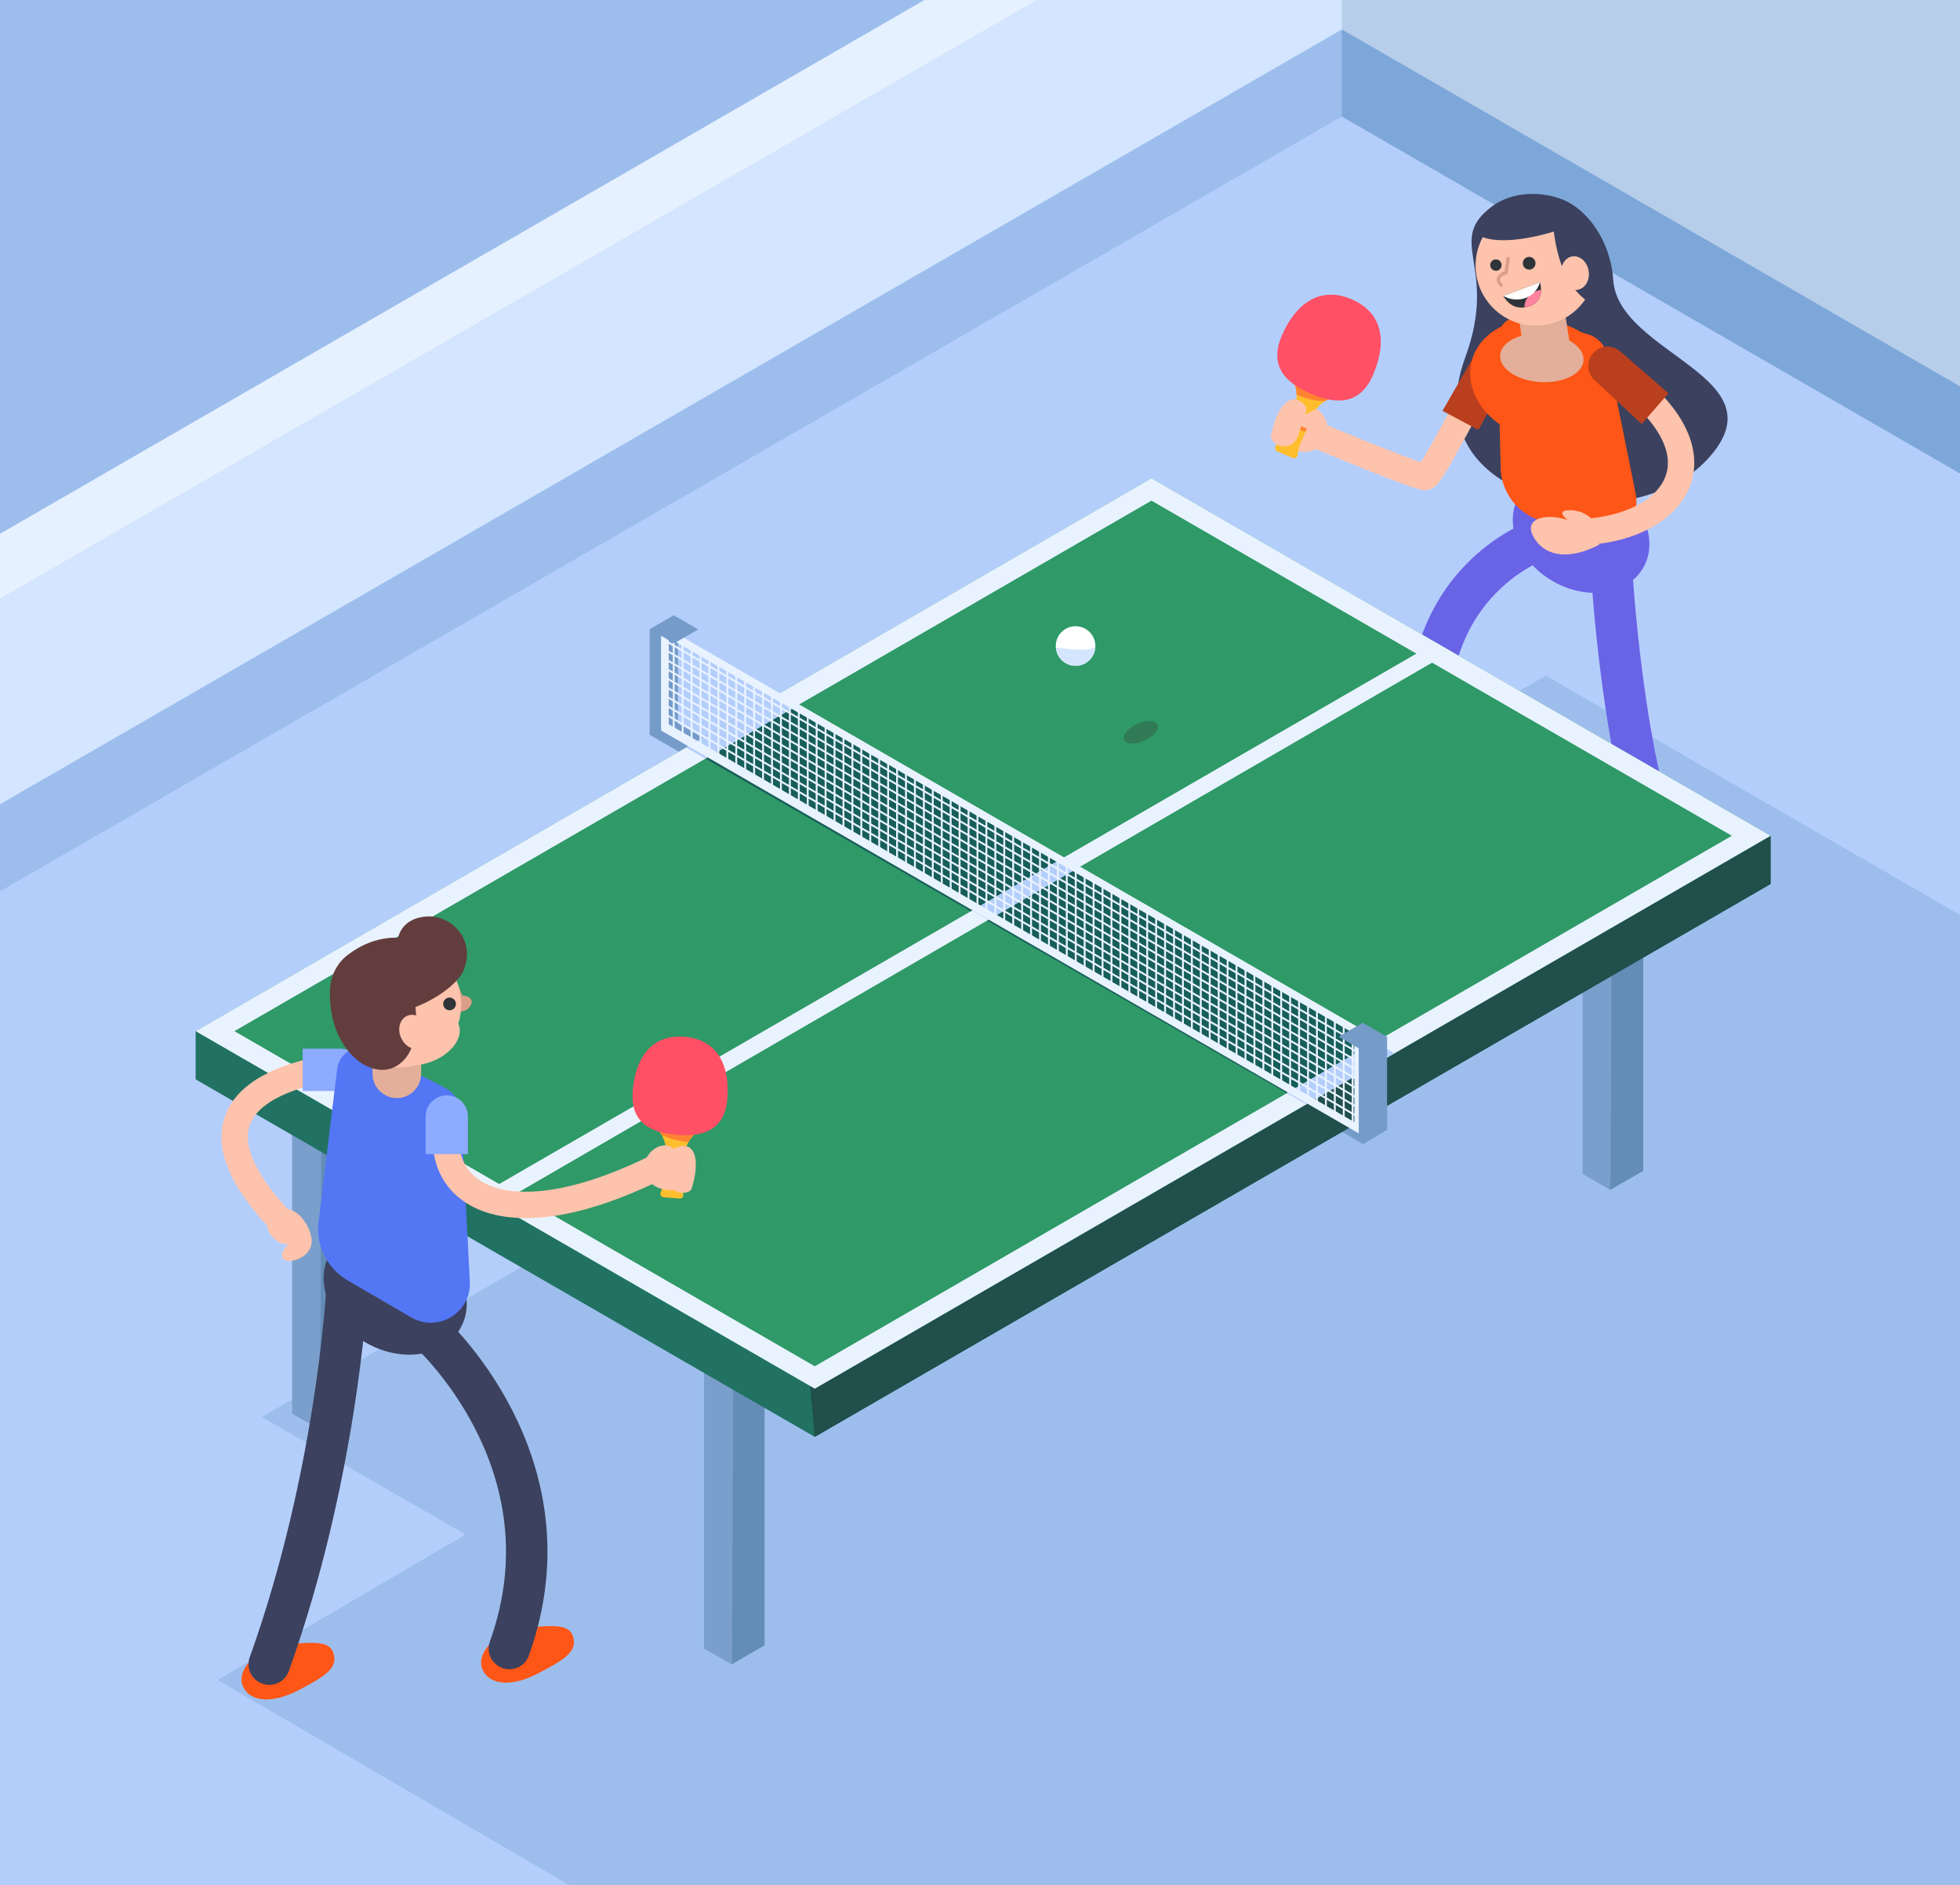 <?xml version="1.0" encoding="utf-8"?>
<!-- Generator: Adobe Illustrator 27.5.0, SVG Export Plug-In . SVG Version: 6.00 Build 0)  -->
<svg version="1.1" xmlns="http://www.w3.org/2000/svg" xmlns:xlink="http://www.w3.org/1999/xlink" x="0px" y="0px"
	 viewBox="0 0 520 500" style="enable-background:new 0 0 520 500;" xml:space="preserve">
<rect x="0" y="0" width="520" height="500" fill="#808080" stroke="none"/>
<g id="BACKGROUND">
	<g>
		<polygon style="fill:#E9F3FF;" points="0,0 0,236.456 355.995,30.922 355.995,0 		"/>
		<g>
			<rect style="fill:#D4E6FF;" width="520" height="500"/>
			<rect style="fill:#D4E6FF;" width="520" height="500"/>
			<polygon style="fill:#9DBEED;" points="0,0 0,158.898 275.22,0 			"/>
			<polygon style="fill:#E6F1FF;" points="245.269,0 0,141.606 0,158.898 275.22,0 			"/>
			<polygon style="fill:#B7CEEA;" points="355.995,30.922 520,171.903 520,0 355.995,0 			"/>
			<polygon style="fill:#9DBEED;" points="520,102.5 355.995,7.811 0,213.345 0,500 520,500 			"/>
			<polygon style="fill:#7DA7D8;" points="520,102.5 355.995,7.811 355.995,500 520,500 			"/>
			<polygon style="fill:#B4CEFC;" points="520,125.611 355.995,30.922 0,236.456 0,500 520,500 			"/>
			<polygon style="fill:#9DBEED;" points="69.479,375.888 123.484,407.068 57.697,445.634 150.938,500 520,500 520,242.674 
				410.106,179.227 			"/>
		</g>
	</g>
</g>
<g id="OBJECTS">
	<g>
		<g>
			<linearGradient id="SVGID_1_" gradientUnits="userSpaceOnUse" x1="416.505" y1="263.349" x2="376.155" y2="193.732">
				<stop  offset="0" style="stop-color:#3E4261;stop-opacity:0.6"/>
				<stop  offset="0.291" style="stop-color:#707892;stop-opacity:0.425"/>
				<stop  offset="0.778" style="stop-color:#BFCEDF;stop-opacity:0.133"/>
				<stop  offset="1" style="stop-color:#DEF0FE;stop-opacity:0"/>
			</linearGradient>
			<path style="opacity:0.5;fill:url(#SVGID_1_);" d="M426.995,252.552l11.703-6.621c5.809-3.363,5.8-11.754-0.017-15.104
				l-49.596-27.975l-37.686,21.302l50.213,28.422C409.469,257.105,419.147,257.096,426.995,252.552z"/>
			<g>
				<g>
					<path style="fill:#002C35;" d="M366.405,226.99c1.755,4.015,6.644,4.634,13.989,1.423c7.344-3.211,12.399-8.03,10.644-12.045
						c-1.755-4.015-8.246-5.335-15.797-0.063C368.669,220.893,364.65,222.975,366.405,226.99z"/>
					<path style="fill:#FFC4AC;" d="M373.095,221.757c0.842,1.927,3.748,1.512,7.273-0.029c3.525-1.541,8.358-5.124,7.515-7.051
						c-0.842-1.927-6.338-3.026-10.278,1.142C374.963,218.615,372.252,219.83,373.095,221.757z"/>
				</g>
				<path style="fill:none;stroke:#6963E6;stroke-width:11;stroke-linecap:round;stroke-miterlimit:10;" d="M407.707,143.42
					c0,0-39.028,13.511-26.08,68.542"/>
			</g>
			<g>
				<g>
					<path style="fill:#002C35;" d="M426.737,243.256c1.755,4.015,6.644,4.634,13.989,1.423c7.344-3.211,12.399-8.03,10.644-12.045
						c-1.755-4.015-8.246-5.336-15.797-0.063C429,237.159,424.981,239.241,426.737,243.256z"/>
					<path style="fill:#FFC4AC;" d="M433.426,238.024c0.842,1.927,3.748,1.512,7.273-0.029c3.525-1.541,8.358-5.124,7.515-7.051
						c-0.842-1.927-6.338-3.026-10.278,1.142C435.294,234.881,432.584,236.097,433.426,238.024z"/>
				</g>
				<path style="fill:none;stroke:#6963E6;stroke-width:11;stroke-linecap:round;stroke-miterlimit:10;" d="M427.547,150.921
					c0,0,2.96,52.948,14.614,78.845"/>
			</g>
			<path style="fill:#3B415E;" d="M395.91,54.704c5.23-3.869,12.952-4.144,18.958-1.644c5.973,2.486,12.39,10.432,13.12,21.173
				c1.351,19.867,45.04,25.633,25.18,47.414c-20.52,22.506-78.941,12.755-64.418-26.868
				C397.665,70.452,383.268,64.055,395.91,54.704z"/>
			<g>
				<path style="fill:none;stroke:#FDC3AC;stroke-width:7;stroke-linecap:round;stroke-miterlimit:10;" d="M393.828,98.834
					c0,0-13.944,27.453-15.623,27.712s-29.596-11.374-29.596-11.374"/>
				<path style="fill:#BA3F1E;" d="M391.249,94.153l-8.548,14.831l9.545,5.078l7.964-14.94c1.347-2.527,0.361-5.668-2.188-6.972l0,0
					C395.591,90.907,392.613,91.788,391.249,94.153z"/>
				<g>
					<path style="fill:#FDC3AC;" d="M340.031,117.466c4.936,3.864,10.252,2.857,11.837-1.522c1.586-4.378-2.314-9.648-6.255-7.135
						C341.674,111.322,340.031,117.466,340.031,117.466z"/>
					<g>
						<path style="fill:#FFBE2E;" d="M343.299,108.301l-3.146,7.356c-0.406,0.951-0.962,1.791-1.629,2.506
							c-0.464,0.499-0.299,1.304,0.327,1.572l4.095,1.751c0.626,0.268,1.323-0.169,1.363-0.849c0.057-0.976,0.28-1.958,0.687-2.909
							l3.145-7.356c0.968-2.263,2.781-3.903,4.913-4.713l2.501-5.111l-10.276-4.394l-1.968,5.339
							C344.199,103.594,344.267,106.038,343.299,108.301z"/>
						<path style="fill:#FF8431;" d="M353.056,105.659l1.257-2.569l-10.431-3.141l-0.569,1.544c0.426,1.008,0.657,2.096,0.681,3.205
							c2.679,1.207,5.253,1.668,7.526,1.726C352.006,106.118,352.521,105.862,353.056,105.659z"/>
						<path style="fill:#FF8431;" d="M346.383,114.486l1.759-4.114c0.012-0.027,0.028-0.051,0.04-0.078l-5.691,1.652
							C343.511,113.527,344.905,114.256,346.383,114.486z"/>
						<g>
							<path style="fill:#FF5065;" d="M364.322,99.349c-3.497,8.178-9.823,7.968-16.514,5.107
								c-6.691-2.861-11.213-7.29-7.716-15.468s9.938-13.266,18.448-9.628C367.265,83.092,367.819,91.171,364.322,99.349z"/>
						</g>
					</g>
					<path style="fill:#FDC3AC;" d="M337.196,115.746c-0.476,1.856,5.493,5.257,7.356-0.637c1.862-5.894,2.425-6.387,1.783-7.374
						c-0.643-0.986-3.088-3.27-5.693-0.433C338.036,110.139,337.196,115.746,337.196,115.746z"/>
					<path style="fill:#FDC3AC;" d="M350.29,113.77c-3.343,0.65-6.238-0.853-6.209-2.56c0,0,4.561-2.648,5.209-2.648
						C349.937,108.561,351.349,113.564,350.29,113.77z"/>
				</g>
			</g>
			<path style="fill:#6963E6;" d="M402.998,131.596c-4.16,7.205-0.155,17.305,8.945,22.559c9.1,5.254,19.849,3.672,24.009-3.533
				c4.16-7.205,0.155-17.305-8.945-22.559C417.907,122.809,407.158,124.391,402.998,131.596z"/>
			<path style="fill:#FE5617;" d="M405.714,84.301l16.025,4.503c2.483,0.959,4.309,3.113,4.849,5.72l7.359,36.372
				c1.594,7.693-5.987,14.084-13.3,11.212l-12.967-4.37c-5.359-2.105-9.052-7.079-9.514-12.818l-0.888-34.321
				C396.91,86.032,401.44,82.65,405.714,84.301z"/>
			<path style="fill:#FE5617;" d="M390.503,95.619c-2.284,8.397,4.256,17.485,14.606,20.3c10.35,2.815,20.591-1.711,22.875-10.107
				c2.284-8.397-4.256-17.486-14.606-20.3C403.028,82.697,392.786,87.222,390.503,95.619z"/>
			<path style="fill:#E3AF9A;" d="M397.999,94.253c-0.212,3.556,4.565,6.734,10.671,7.099c6.106,0.365,11.228-2.222,11.441-5.778
				c0.213-3.556-4.565-6.734-10.671-7.099C403.334,88.11,398.211,90.697,397.999,94.253z"/>
			<g>
				<path style="fill:#E3AF9A;" d="M411.263,97.823L411.263,97.823c3.346-0.516,5.662-3.677,5.146-7.023l-1.55-10.047
					c-0.516-3.347-3.677-5.662-7.023-5.146l0,0c-3.346,0.516-5.662,3.677-5.146,7.023l1.55,10.047
					C404.756,96.023,407.917,98.339,411.263,97.823z"/>
				<g>
					<path style="fill:#FDC3AC;" d="M391.673,72.881c1.341,8.696,9.478,14.658,18.174,13.317
						c8.696-1.341,14.658-9.478,13.317-18.174c-1.341-8.696-9.478-14.658-18.174-13.317
						C396.294,56.048,390.332,64.185,391.673,72.881z"/>
					<path style="fill:#3B415E;" d="M425.569,81.767c0,0-10.996-1.058-13.329-20.345c0,0-14.423,4.704-20.46,0.677
						c0,0,6.791-8.943,17.256-8.354C419.501,54.335,431.446,63.325,425.569,81.767z"/>
					<path style="fill:#FDC3AC;" d="M414.196,73.011c0.377,2.446,2.315,4.177,4.328,3.866c2.013-0.311,3.339-2.545,2.962-4.991
						c-0.377-2.446-2.315-4.177-4.328-3.866C415.145,68.33,413.819,70.565,414.196,73.011z"/>
					<g>
						<g>
							<g>
								<g>
									<path style="fill:#2E3438;" d="M407.379,69.697c0.073,0.929-0.622,1.741-1.551,1.814c-0.929,0.073-1.741-0.621-1.814-1.55
										c-0.073-0.929,0.621-1.741,1.55-1.814C406.494,68.074,407.306,68.768,407.379,69.697z"/>
								</g>
							</g>
							<g>
								<g>
									<path style="fill:#2E3438;" d="M398.38,70.201c0.065,0.83-0.555,1.556-1.386,1.621c-0.831,0.065-1.556-0.555-1.621-1.386
										c-0.065-0.831,0.555-1.556,1.386-1.621C397.589,68.75,398.315,69.371,398.38,70.201z"/>
								</g>
							</g>
							<g>
								<path style="fill:#DB9E89;" d="M398.335,76.115c-0.122,0.01-0.248-0.032-0.344-0.124c-0.756-0.733-1.053-1.463-0.883-2.168
									c0.257-1.063,1.5-1.652,2.073-1.87l0.493-3.451c0.035-0.242,0.26-0.409,0.502-0.376c0.243,0.035,0.412,0.259,0.377,0.502
									l-0.571,3.997l-0.27,0.083c-0.427,0.132-1.573,0.626-1.741,1.326c-0.091,0.379,0.124,0.823,0.638,1.321
									c0.176,0.171,0.18,0.452,0.01,0.628C398.541,76.062,398.439,76.107,398.335,76.115z"/>
							</g>
						</g>
						<g>
							<path style="fill:#2E3438;" d="M408.553,74.889l-9.721,3.591c0,0,2.14,4.478,7.046,2.725
								C410.194,79.663,408.553,74.889,408.553,74.889z"/>
							<path style="fill:#FF839E;" d="M406.473,77.833c0.844-0.564,1.642-0.868,2.383-1c0.02,1.506-0.478,3.479-2.977,4.372
								c-0.503,0.18-0.97,0.28-1.416,0.34C404.423,80.306,404.85,78.918,406.473,77.833z"/>
							<path style="fill:#FFFFFF;" d="M408.553,74.889c-1.52,4.937-6.773,5.408-9.721,3.591L408.553,74.889z"/>
						</g>
					</g>
				</g>
			</g>
			<g>
				<path style="fill:none;stroke:#FDC3AC;stroke-width:7;stroke-linecap:round;stroke-miterlimit:10;" d="M430.507,100.282
					c26.71,19.686,15.303,37.908-7.216,40.575"/>
				<path style="fill:#BA3F1E;" d="M423.017,100.825l12.531,11.662l7.093-8.16L429.872,93.21c-2.16-1.881-5.442-1.626-7.286,0.566
					l0,0C420.829,95.865,421.018,98.965,423.017,100.825z"/>
				<path style="fill:#FDC3AC;" d="M424.253,144.512c-6.919,3.642-13.778,3.702-17.177-1.7c-3.399-5.402,3.217-6.798,8.862-4.856
					c0,0-3.642-2.671,0.668-2.61c4.309,0.061,6.494,3.096,6.494,3.096L424.253,144.512z"/>
			</g>
		</g>
		<g>
			<g>
				<g>
					<g>
						<g>
							<polygon style="fill:#7A9FCC;" points="86.264,369.982 86.264,282.488 145.686,248.002 141.318,245.48 77.528,282.488 
								77.528,375.026 							"/>
						</g>
						<g>
							<polygon style="fill:#638DB7;" points="93.574,374.171 93.574,286.676 152.996,252.19 148.628,249.669 84.839,286.676 
								84.839,379.214 							"/>
						</g>
						<path style="fill:#7A9FCC;" d="M84.839,379.214l-7.31-4.188v-86.429l7.755,4.531
							C85.283,293.128,84.965,379.214,84.839,379.214z"/>
					</g>
					<g>
						<g>
							<polygon style="fill:#7A9FCC;" points="195.538,432.272 195.538,344.778 254.96,310.292 250.592,307.77 186.802,344.778 
								186.802,437.316 							"/>
						</g>
						<g>
							<polygon style="fill:#638DB7;" points="202.848,436.46 202.848,348.966 262.27,314.48 257.902,311.958 194.112,348.966 
								194.112,441.504 							"/>
						</g>
						<path style="fill:#7A9FCC;" d="M194.112,441.504l-7.31-4.188v-86.429l7.755,4.531
							C194.557,355.417,194.239,441.504,194.112,441.504z"/>
					</g>
				</g>
				<g>
					<g>
						<g>
							<polygon style="fill:#7A9FCC;" points="319.369,244.113 319.369,156.619 328.707,151.419 324.339,148.897 310.634,156.619 
								310.634,249.157 							"/>
						</g>
						<g>
							<polygon style="fill:#638DB7;" points="326.68,248.301 326.68,160.807 336.017,155.608 331.649,153.086 317.944,160.807 
								317.944,253.345 							"/>
						</g>
						<path style="fill:#7A9FCC;" d="M317.944,253.345l-7.31-4.188v-86.429l7.755,4.531
							C318.388,167.258,318.07,253.345,317.944,253.345z"/>
					</g>
					<g>
						<g>
							<polygon style="fill:#7A9FCC;" points="428.643,306.403 428.643,218.909 435.62,214.928 431.252,212.406 419.907,218.909 
								419.907,311.447 							"/>
						</g>
						<g>
							<polygon style="fill:#638DB7;" points="435.953,310.591 435.953,223.097 442.93,219.116 438.562,216.594 427.218,223.097 
								427.218,315.635 							"/>
						</g>
						<path style="fill:#7A9FCC;" d="M427.218,315.635l-7.31-4.188v-86.429l7.755,4.531
							C427.662,229.548,427.344,315.635,427.218,315.635z"/>
					</g>
				</g>
				<g>
					<polygon style="fill:#759BC9;" points="364.935,297.939 364.935,300.177 363.546,300.979 363.546,297.134 360.48,295.36 
						354.494,291.895 348.105,295.584 361.676,303.489 368.001,299.713 					"/>
					<polygon style="fill:#759BC9;" points="179.875,191.886 179.875,167.144 176.809,166.899 176.809,192.35 175.42,193.152 
						175.42,167.144 172.355,166.899 172.355,194.922 187.164,203.462 193.553,199.774 					"/>
					<g>
						<polygon style="fill:#217262;" points="452.266,224.406 305.487,139.663 82.167,268.858 51.911,273.533 51.911,286.326 
							216.169,381.161 469.745,234.498 469.745,221.705 						"/>
						<polygon style="fill:#204F4C;" points="469.745,221.705 452.266,224.406 305.487,139.663 199.365,201.015 216.169,381.161 
							469.745,234.498 						"/>
						<polygon style="fill:#2F9968;" points="216.169,368.368 469.745,221.705 305.487,126.87 51.911,273.533 						"/>
						<polygon style="fill:#175E5A;" points="181.99,198.253 346.542,292.918 369.926,279.418 206.386,184.168 						"/>
						<path style="fill:#E9F3FF;" d="M305.487,126.87L51.911,273.533l164.258,94.835l253.576-146.663L305.487,126.87z
							 M62.191,273.533l243.296-140.728l153.978,88.9L216.169,362.432L62.191,273.533z"/>
						<g>
							<polygon style="fill:#B4CEFC;" points="206.386,184.168 181.99,198.253 187.14,201.215 211.504,187.149 							"/>
							<polygon style="fill:#B4CEFC;" points="364.808,276.437 341.393,289.956 346.542,292.918 369.926,279.418 							"/>
						</g>
						<g>
							<polygon style="fill:#E9F3FF;" points="134.671,317.938 384.988,172.852 380.841,170.457 130.223,315.368 							"/>
							<polygon style="fill:#B4CEFC;" points="262.184,244.003 286.568,229.895 282.306,227.431 257.905,241.541 							"/>
						</g>
					</g>
					<g>
						<polygon style="fill:none;stroke:#E9F3FF;stroke-width:2;stroke-miterlimit:10;" points="176.411,167.459 176.411,193.213 
							360.319,299.392 360.319,273.638 						"/>
						<g>
							
								<line style="fill:none;stroke:#E9F3FF;stroke-width:0.5;stroke-miterlimit:10;" x1="176.458" y1="169.924" x2="359.634" y2="276.38"/>
							
								<line style="fill:none;stroke:#E9F3FF;stroke-width:0.5;stroke-miterlimit:10;" x1="176.458" y1="172.36" x2="359.634" y2="278.816"/>
							
								<line style="fill:none;stroke:#E9F3FF;stroke-width:0.5;stroke-miterlimit:10;" x1="176.458" y1="174.797" x2="359.634" y2="281.253"/>
							
								<line style="fill:none;stroke:#E9F3FF;stroke-width:0.5;stroke-miterlimit:10;" x1="176.458" y1="177.234" x2="359.634" y2="283.69"/>
							
								<line style="fill:none;stroke:#E9F3FF;stroke-width:0.5;stroke-miterlimit:10;" x1="176.458" y1="179.671" x2="359.634" y2="286.127"/>
							
								<line style="fill:none;stroke:#E9F3FF;stroke-width:0.5;stroke-miterlimit:10;" x1="176.458" y1="182.107" x2="359.634" y2="288.564"/>
							
								<line style="fill:none;stroke:#E9F3FF;stroke-width:0.5;stroke-miterlimit:10;" x1="176.458" y1="184.544" x2="359.634" y2="291"/>
							
								<line style="fill:none;stroke:#E9F3FF;stroke-width:0.5;stroke-miterlimit:10;" x1="176.458" y1="186.981" x2="359.634" y2="293.437"/>
							
								<line style="fill:none;stroke:#E9F3FF;stroke-width:0.5;stroke-miterlimit:10;" x1="176.458" y1="189.418" x2="359.634" y2="295.874"/>
							
								<line style="fill:none;stroke:#E9F3FF;stroke-width:0.5;stroke-miterlimit:10;" x1="176.458" y1="191.854" x2="359.634" y2="298.311"/>
						</g>
						
							<line style="fill:none;stroke:#E9F3FF;stroke-width:0.5;stroke-miterlimit:10;" x1="178.742" y1="168.819" x2="178.742" y2="194.537"/>
						
							<line style="fill:none;stroke:#E9F3FF;stroke-width:0.5;stroke-miterlimit:10;" x1="181.112" y1="170.19" x2="181.112" y2="195.907"/>
						
							<line style="fill:none;stroke:#E9F3FF;stroke-width:0.5;stroke-miterlimit:10;" x1="183.482" y1="171.561" x2="183.482" y2="197.278"/>
						
							<line style="fill:none;stroke:#E9F3FF;stroke-width:0.5;stroke-miterlimit:10;" x1="185.852" y1="172.931" x2="185.852" y2="198.649"/>
						
							<line style="fill:none;stroke:#E9F3FF;stroke-width:0.5;stroke-miterlimit:10;" x1="188.223" y1="174.302" x2="188.223" y2="200.019"/>
						
							<line style="fill:none;stroke:#E9F3FF;stroke-width:0.5;stroke-miterlimit:10;" x1="190.593" y1="175.673" x2="190.593" y2="201.39"/>
						
							<line style="fill:none;stroke:#E9F3FF;stroke-width:0.5;stroke-miterlimit:10;" x1="192.963" y1="177.043" x2="192.963" y2="202.761"/>
						
							<line style="fill:none;stroke:#E9F3FF;stroke-width:0.5;stroke-miterlimit:10;" x1="195.333" y1="178.414" x2="195.333" y2="204.131"/>
						
							<line style="fill:none;stroke:#E9F3FF;stroke-width:0.5;stroke-miterlimit:10;" x1="197.703" y1="179.785" x2="197.703" y2="205.502"/>
						
							<line style="fill:none;stroke:#E9F3FF;stroke-width:0.5;stroke-miterlimit:10;" x1="200.073" y1="181.156" x2="200.073" y2="206.873"/>
						
							<line style="fill:none;stroke:#E9F3FF;stroke-width:0.5;stroke-miterlimit:10;" x1="202.443" y1="182.526" x2="202.443" y2="208.243"/>
						
							<line style="fill:none;stroke:#E9F3FF;stroke-width:0.5;stroke-miterlimit:10;" x1="204.814" y1="183.897" x2="204.814" y2="209.614"/>
						
							<line style="fill:none;stroke:#E9F3FF;stroke-width:0.5;stroke-miterlimit:10;" x1="207.184" y1="185.268" x2="207.184" y2="210.985"/>
						
							<line style="fill:none;stroke:#E9F3FF;stroke-width:0.5;stroke-miterlimit:10;" x1="209.554" y1="186.638" x2="209.554" y2="212.355"/>
						
							<line style="fill:none;stroke:#E9F3FF;stroke-width:0.5;stroke-miterlimit:10;" x1="211.924" y1="188.009" x2="211.924" y2="213.726"/>
						
							<line style="fill:none;stroke:#E9F3FF;stroke-width:0.5;stroke-miterlimit:10;" x1="214.294" y1="189.38" x2="214.294" y2="215.097"/>
						
							<line style="fill:none;stroke:#E9F3FF;stroke-width:0.5;stroke-miterlimit:10;" x1="216.664" y1="190.75" x2="216.664" y2="216.467"/>
						
							<line style="fill:none;stroke:#E9F3FF;stroke-width:0.5;stroke-miterlimit:10;" x1="219.034" y1="192.121" x2="219.034" y2="217.838"/>
						
							<line style="fill:none;stroke:#E9F3FF;stroke-width:0.5;stroke-miterlimit:10;" x1="221.404" y1="193.492" x2="221.404" y2="219.209"/>
						
							<line style="fill:none;stroke:#E9F3FF;stroke-width:0.5;stroke-miterlimit:10;" x1="223.775" y1="194.862" x2="223.775" y2="220.58"/>
						
							<line style="fill:none;stroke:#E9F3FF;stroke-width:0.5;stroke-miterlimit:10;" x1="226.145" y1="196.233" x2="226.145" y2="221.95"/>
						
							<line style="fill:none;stroke:#E9F3FF;stroke-width:0.5;stroke-miterlimit:10;" x1="228.515" y1="197.604" x2="228.515" y2="223.321"/>
						
							<line style="fill:none;stroke:#E9F3FF;stroke-width:0.5;stroke-miterlimit:10;" x1="230.885" y1="198.974" x2="230.885" y2="224.692"/>
						
							<line style="fill:none;stroke:#E9F3FF;stroke-width:0.5;stroke-miterlimit:10;" x1="233.255" y1="200.345" x2="233.255" y2="226.062"/>
						
							<line style="fill:none;stroke:#E9F3FF;stroke-width:0.5;stroke-miterlimit:10;" x1="235.625" y1="201.716" x2="235.625" y2="227.433"/>
						
							<line style="fill:none;stroke:#E9F3FF;stroke-width:0.5;stroke-miterlimit:10;" x1="237.995" y1="203.086" x2="237.995" y2="228.804"/>
						
							<line style="fill:none;stroke:#E9F3FF;stroke-width:0.5;stroke-miterlimit:10;" x1="240.366" y1="204.457" x2="240.366" y2="230.174"/>
						
							<line style="fill:none;stroke:#E9F3FF;stroke-width:0.5;stroke-miterlimit:10;" x1="242.736" y1="205.828" x2="242.736" y2="231.545"/>
						
							<line style="fill:none;stroke:#E9F3FF;stroke-width:0.5;stroke-miterlimit:10;" x1="245.106" y1="207.199" x2="245.106" y2="232.916"/>
						
							<line style="fill:none;stroke:#E9F3FF;stroke-width:0.5;stroke-miterlimit:10;" x1="247.476" y1="208.569" x2="247.476" y2="234.286"/>
						
							<line style="fill:none;stroke:#E9F3FF;stroke-width:0.5;stroke-miterlimit:10;" x1="249.846" y1="209.94" x2="249.846" y2="235.657"/>
						
							<line style="fill:none;stroke:#E9F3FF;stroke-width:0.5;stroke-miterlimit:10;" x1="252.216" y1="211.311" x2="252.216" y2="237.028"/>
						
							<line style="fill:none;stroke:#E9F3FF;stroke-width:0.5;stroke-miterlimit:10;" x1="254.586" y1="212.681" x2="254.586" y2="238.398"/>
						
							<line style="fill:none;stroke:#E9F3FF;stroke-width:0.5;stroke-miterlimit:10;" x1="256.957" y1="214.052" x2="256.957" y2="239.769"/>
						
							<line style="fill:none;stroke:#E9F3FF;stroke-width:0.5;stroke-miterlimit:10;" x1="259.327" y1="215.423" x2="259.327" y2="241.14"/>
						
							<line style="fill:none;stroke:#E9F3FF;stroke-width:0.5;stroke-miterlimit:10;" x1="261.697" y1="216.793" x2="261.697" y2="242.51"/>
						
							<line style="fill:none;stroke:#E9F3FF;stroke-width:0.5;stroke-miterlimit:10;" x1="264.067" y1="218.164" x2="264.067" y2="243.881"/>
						
							<line style="fill:none;stroke:#E9F3FF;stroke-width:0.5;stroke-miterlimit:10;" x1="266.437" y1="219.535" x2="266.437" y2="245.252"/>
						
							<line style="fill:none;stroke:#E9F3FF;stroke-width:0.5;stroke-miterlimit:10;" x1="268.807" y1="220.905" x2="268.807" y2="246.622"/>
						
							<line style="fill:none;stroke:#E9F3FF;stroke-width:0.5;stroke-miterlimit:10;" x1="271.177" y1="222.276" x2="271.177" y2="247.993"/>
						
							<line style="fill:none;stroke:#E9F3FF;stroke-width:0.5;stroke-miterlimit:10;" x1="273.547" y1="223.647" x2="273.547" y2="249.364"/>
						
							<line style="fill:none;stroke:#E9F3FF;stroke-width:0.5;stroke-miterlimit:10;" x1="275.918" y1="225.017" x2="275.918" y2="250.735"/>
						
							<line style="fill:none;stroke:#E9F3FF;stroke-width:0.5;stroke-miterlimit:10;" x1="278.288" y1="226.388" x2="278.288" y2="252.105"/>
						
							<line style="fill:none;stroke:#E9F3FF;stroke-width:0.5;stroke-miterlimit:10;" x1="280.658" y1="227.759" x2="280.658" y2="253.476"/>
						
							<line style="fill:none;stroke:#E9F3FF;stroke-width:0.5;stroke-miterlimit:10;" x1="283.028" y1="229.129" x2="283.028" y2="254.847"/>
						
							<line style="fill:none;stroke:#E9F3FF;stroke-width:0.5;stroke-miterlimit:10;" x1="285.398" y1="230.5" x2="285.398" y2="256.217"/>
						
							<line style="fill:none;stroke:#E9F3FF;stroke-width:0.5;stroke-miterlimit:10;" x1="287.768" y1="231.871" x2="287.768" y2="257.588"/>
						
							<line style="fill:none;stroke:#E9F3FF;stroke-width:0.5;stroke-miterlimit:10;" x1="290.138" y1="233.241" x2="290.138" y2="258.959"/>
						
							<line style="fill:none;stroke:#E9F3FF;stroke-width:0.5;stroke-miterlimit:10;" x1="292.509" y1="234.612" x2="292.509" y2="260.329"/>
						
							<line style="fill:none;stroke:#E9F3FF;stroke-width:0.5;stroke-miterlimit:10;" x1="294.879" y1="235.983" x2="294.879" y2="261.7"/>
						
							<line style="fill:none;stroke:#E9F3FF;stroke-width:0.5;stroke-miterlimit:10;" x1="297.249" y1="237.354" x2="297.249" y2="263.071"/>
						
							<line style="fill:none;stroke:#E9F3FF;stroke-width:0.5;stroke-miterlimit:10;" x1="299.619" y1="238.724" x2="299.619" y2="264.441"/>
						
							<line style="fill:none;stroke:#E9F3FF;stroke-width:0.5;stroke-miterlimit:10;" x1="301.989" y1="240.095" x2="301.989" y2="265.812"/>
						
							<line style="fill:none;stroke:#E9F3FF;stroke-width:0.5;stroke-miterlimit:10;" x1="304.359" y1="241.465" x2="304.359" y2="267.183"/>
						
							<line style="fill:none;stroke:#E9F3FF;stroke-width:0.5;stroke-miterlimit:10;" x1="306.729" y1="242.836" x2="306.729" y2="268.553"/>
						
							<line style="fill:none;stroke:#E9F3FF;stroke-width:0.5;stroke-miterlimit:10;" x1="309.099" y1="244.207" x2="309.099" y2="269.924"/>
						
							<line style="fill:none;stroke:#E9F3FF;stroke-width:0.5;stroke-miterlimit:10;" x1="311.47" y1="245.577" x2="311.47" y2="271.295"/>
						
							<line style="fill:none;stroke:#E9F3FF;stroke-width:0.5;stroke-miterlimit:10;" x1="313.84" y1="246.948" x2="313.84" y2="272.665"/>
						
							<line style="fill:none;stroke:#E9F3FF;stroke-width:0.5;stroke-miterlimit:10;" x1="316.21" y1="248.319" x2="316.21" y2="274.036"/>
						
							<line style="fill:none;stroke:#E9F3FF;stroke-width:0.5;stroke-miterlimit:10;" x1="318.58" y1="249.69" x2="318.58" y2="275.407"/>
						
							<line style="fill:none;stroke:#E9F3FF;stroke-width:0.5;stroke-miterlimit:10;" x1="320.95" y1="251.06" x2="320.95" y2="276.778"/>
						
							<line style="fill:none;stroke:#E9F3FF;stroke-width:0.5;stroke-miterlimit:10;" x1="323.32" y1="252.431" x2="323.32" y2="278.148"/>
						
							<line style="fill:none;stroke:#E9F3FF;stroke-width:0.5;stroke-miterlimit:10;" x1="325.69" y1="253.802" x2="325.69" y2="279.519"/>
						
							<line style="fill:none;stroke:#E9F3FF;stroke-width:0.5;stroke-miterlimit:10;" x1="328.061" y1="255.172" x2="328.061" y2="280.89"/>
						
							<line style="fill:none;stroke:#E9F3FF;stroke-width:0.5;stroke-miterlimit:10;" x1="330.431" y1="256.543" x2="330.431" y2="282.26"/>
						
							<line style="fill:none;stroke:#E9F3FF;stroke-width:0.5;stroke-miterlimit:10;" x1="332.801" y1="257.914" x2="332.801" y2="283.631"/>
						
							<line style="fill:none;stroke:#E9F3FF;stroke-width:0.5;stroke-miterlimit:10;" x1="335.171" y1="259.284" x2="335.171" y2="285.002"/>
						
							<line style="fill:none;stroke:#E9F3FF;stroke-width:0.5;stroke-miterlimit:10;" x1="337.541" y1="260.655" x2="337.541" y2="286.372"/>
						
							<line style="fill:none;stroke:#E9F3FF;stroke-width:0.5;stroke-miterlimit:10;" x1="339.911" y1="262.026" x2="339.911" y2="287.743"/>
						
							<line style="fill:none;stroke:#E9F3FF;stroke-width:0.5;stroke-miterlimit:10;" x1="342.281" y1="263.396" x2="342.281" y2="289.114"/>
						
							<line style="fill:none;stroke:#E9F3FF;stroke-width:0.5;stroke-miterlimit:10;" x1="344.651" y1="264.767" x2="344.651" y2="290.484"/>
						
							<line style="fill:none;stroke:#E9F3FF;stroke-width:0.5;stroke-miterlimit:10;" x1="347.022" y1="266.138" x2="347.022" y2="291.855"/>
						
							<line style="fill:none;stroke:#E9F3FF;stroke-width:0.5;stroke-miterlimit:10;" x1="349.392" y1="267.508" x2="349.392" y2="293.226"/>
						
							<line style="fill:none;stroke:#E9F3FF;stroke-width:0.5;stroke-miterlimit:10;" x1="351.762" y1="268.879" x2="351.762" y2="294.596"/>
						
							<line style="fill:none;stroke:#E9F3FF;stroke-width:0.5;stroke-miterlimit:10;" x1="354.132" y1="270.25" x2="354.132" y2="295.967"/>
						
							<line style="fill:none;stroke:#E9F3FF;stroke-width:0.5;stroke-miterlimit:10;" x1="356.502" y1="271.62" x2="356.502" y2="297.338"/>
						
							<line style="fill:none;stroke:#E9F3FF;stroke-width:0.5;stroke-miterlimit:10;" x1="358.872" y1="272.991" x2="358.872" y2="298.708"/>
					</g>
					<polygon style="fill:#759BC9;" points="368.041,275.058 368.001,275.035 368.001,274.971 367.944,275.002 361.539,271.304 
						355.15,274.993 360.48,278.07 360.491,302.761 368.001,299.713 368.001,275.081 					"/>
				</g>
				<polygon style="fill:#759BC9;" points="178.743,163.211 172.355,166.899 178.856,170.653 185.245,166.964 				"/>
			</g>
			<g>
				<path style="fill:#FFFFFF;" d="M290.609,171.369c0,2.901-2.352,5.252-5.253,5.252c-2.901,0-5.252-2.352-5.252-5.252
					c0-2.901,2.352-5.253,5.252-5.253C288.258,166.117,290.609,168.468,290.609,171.369z"/>
				<path style="fill:#307A55;" d="M307.097,192.19c0.56,1.211-0.971,3.11-3.42,4.242c-2.449,1.132-4.887,1.068-5.447-0.143
					c-0.56-1.211,0.971-3.11,3.42-4.242C304.099,190.915,306.537,190.979,307.097,192.19z"/>
				<path style="fill:#D4E6FF;" d="M280.151,171.832c0.238,2.68,2.464,4.789,5.206,4.789c2.78,0,5.033-2.167,5.217-4.901
					C287.601,172.953,283.171,171.99,280.151,171.832z"/>
			</g>
		</g>
		<g>
			<g>
				<g>
					<path style="fill:none;stroke:#FDC3AC;stroke-width:7;stroke-linecap:round;stroke-miterlimit:10;" d="M91.519,282.848
						c0,0-52.564,3.75-16.82,41.268"/>
				</g>
				<path style="fill:#8DABFF;" d="M80.295,289.409v-11.222h9.974c3.099,0,5.611,2.512,5.611,5.611l0,0
					c0,3.099-2.512,5.611-5.611,5.611H80.295z"/>
				<path style="fill:#FDC3AC;" d="M70.998,323.869c-0.799,3.019,2.486,6.394,5.506,6.216c0,0-2.42,2.065-1.421,3.73
					c0.999,1.665,7.126,0.2,7.593-4.129C83.142,325.356,76.57,315.721,70.998,323.869z"/>
			</g>
			<g>
				<path style="fill:#3B415E;" d="M87.582,332.47c-4.358,7.549-0.162,18.131,9.372,23.636c9.534,5.505,20.796,3.847,25.155-3.701
					c4.358-7.549,0.163-18.131-9.372-23.635C103.203,323.264,91.941,324.921,87.582,332.47z"/>
				<g>
					<path style="fill:#FE5617;" d="M88.482,438.586c-0.928-3.003-4.094-3.276-13.038-2.264
						c-7.615,0.861-12.486,6.602-11.153,10.574c1.333,3.972,6.776,5.72,15.039,1.393C86.119,444.732,89.719,442.588,88.482,438.586z
						"/>
					<path style="fill:#FE5617;" d="M152.038,434.141c-0.928-3.003-4.094-3.276-13.039-2.264
						c-7.615,0.861-12.486,6.602-11.153,10.574c1.333,3.972,6.777,5.72,15.039,1.392
						C149.674,440.288,153.275,438.144,152.038,434.141z"/>
					<path style="fill:none;stroke:#3B415E;stroke-width:11;stroke-linecap:round;stroke-miterlimit:10;" d="M91.955,343.307
						c0,0-2.697,48.537-20.515,98.142"/>
				</g>
				<g>
					<path style="fill:none;stroke:#3B415E;stroke-width:11;stroke-linecap:round;stroke-miterlimit:10;" d="M113.303,352.717
						c0,0,39.658,34.979,21.84,84.584"/>
				</g>
			</g>
			<path style="fill:#5376F4;" d="M99.148,278.723l19.107,9.948c2.418,1.39,3.965,3.912,4.108,6.697l2.288,44.613
				c0.422,8.221-8.449,13.628-15.563,9.486l-16.85-9.811c-5.213-3.036-8.242-8.776-7.804-14.793l4.974-40.966
				C89.755,279.11,94.987,276.331,99.148,278.723z"/>
			<g>
				<path style="fill:none;stroke:#FDC3AC;stroke-width:7;stroke-linecap:round;stroke-miterlimit:10;" d="M119.531,294.699
					c-6.61,21.417,13.723,36.084,56.834,13.862"/>
				<g>
					<g>
						<path style="fill:#FFBE2E;" d="M181.646,306.297l-0.624,7.622c-0.081,0.985,0.014,1.943,0.258,2.846
							c0.17,0.629-0.329,1.236-0.979,1.183l-4.244-0.347c-0.649-0.053-1.043-0.734-0.773-1.326c0.387-0.85,0.637-1.781,0.718-2.766
							l0.624-7.622c0.192-2.345-0.609-4.54-2.05-6.177l0.167-5.437l10.649,0.872l-0.72,5.392
							C182.985,301.916,181.838,303.952,181.646,306.297z"/>
						<path style="fill:#FF8431;" d="M174.577,299.709l0.084-2.733l10.22,2l-0.208,1.559c-0.81,0.663-1.491,1.479-2.006,2.405
							c-2.803-0.175-5.186-0.935-7.132-1.9C175.259,300.566,174.938,300.119,174.577,299.709z"/>
						<path style="fill:#FF8431;" d="M176.277,310.149l0.349-4.263c0.002-0.029-0.001-0.056,0.001-0.084l4.074,3.936
							C179.133,310.621,177.629,310.614,176.277,310.149z"/>
						<g>
							<path style="fill:#FF5065;" d="M167.868,289.346c-0.694,8.475,4.748,11.121,11.682,11.689
								c6.934,0.568,12.733-1.158,13.427-9.633c0.694-8.475-2.48-15.651-11.298-16.373
								C172.637,274.289,168.562,280.871,167.868,289.346z"/>
						</g>
					</g>
					<path style="fill:#FDC3AC;" d="M180.317,315.504c-5.897,1.063-9.942-2.161-9.328-6.57c0.614-4.409,6.263-7.123,8.472-3.24
						C181.67,309.576,180.317,315.504,180.317,315.504z"/>
					<path style="fill:#FDC3AC;" d="M183.482,315.315c-0.426,1.782-6.99,1.992-5.934-3.822c1.056-5.814,0.8-6.482,1.784-7.029
						c0.984-0.547,4.07-1.386,5.006,2.174C185.274,310.2,183.482,315.315,183.482,315.315z"/>
				</g>
				<path style="fill:#8DABFF;" d="M124.143,306.146h-11.222v-9.974c0-3.099,2.512-5.611,5.611-5.611l0,0
					c3.099,0,5.611,2.512,5.611,5.611V306.146z"/>
			</g>
			<g>
				<path style="fill:#DB9E89;" d="M122.877,268.252c1.091-0.278,1.999-1.112,2.244-2.211c0.059-0.264,0.078-0.399-0.016-0.663
					c-0.368-1.03-1.847-1.251-2.455-1.329l-1.293-3.238c-0.091-0.227-0.349-0.337-0.577-0.247c-0.228,0.091-0.339,0.349-0.248,0.577
					l-0.043,0.135l0.802,7.363C121.819,268.517,122.382,268.378,122.877,268.252z"/>
				<path style="fill:#E3AF9A;" d="M105.282,291.292L105.282,291.292c3.548,0,6.451-2.903,6.451-6.451v-6.564
					c0-3.548-2.903-6.45-6.451-6.45l0,0c-3.548,0-6.45,2.902-6.45,6.45v6.564C98.832,288.389,101.735,291.292,105.282,291.292z"/>
				
					<ellipse transform="matrix(0.993 -0.12 0.12 0.993 -31.241 14.624)" style="fill:#FDC3AC;" cx="105.673" cy="266.424" rx="16.692" ry="16.692"/>
				<path style="fill:#FDC3AC;" d="M101.782,277.574c0.191,3.818,4.867,5.928,10.444,4.712c5.577-1.215,9.942-5.296,9.751-9.114
					c-0.191-3.818-4.867-5.928-10.444-4.712C105.956,269.676,101.59,273.756,101.782,277.574z"/>
				<path style="fill:#633D3D;" d="M122.66,258.131c0,0-2.757,5.133-12.453,9.031c0,0,1.996,12.358-5.704,15.971
					c-6.955,3.263-17.709-5.572-16.924-20.831c0.182-3.54,1.843-6.816,4.654-8.975c2.999-2.304,7.587-4.759,13.412-4.606
					c0,0,0.76-5.133,7.51-5.609C119.904,242.636,126.748,249.671,122.66,258.131z"/>
				<path style="fill:#FDC3AC;" d="M106.46,275.419c1.116,2.341,3.581,3.494,5.508,2.576c1.926-0.918,2.583-3.56,1.468-5.901
					c-1.116-2.34-3.582-3.493-5.508-2.576C106.001,270.437,105.344,273.079,106.46,275.419z"/>
				<g>
					<g>
						<g>
							<path style="fill:#2E3438;" d="M117.641,266.738c0.238,0.901,1.161,1.439,2.062,1.201c0.901-0.238,1.439-1.161,1.201-2.062
								c-0.238-0.901-1.161-1.439-2.062-1.202C117.941,264.914,117.403,265.837,117.641,266.738z"/>
						</g>
					</g>
				</g>
			</g>
		</g>
	</g>
</g>
</svg>
